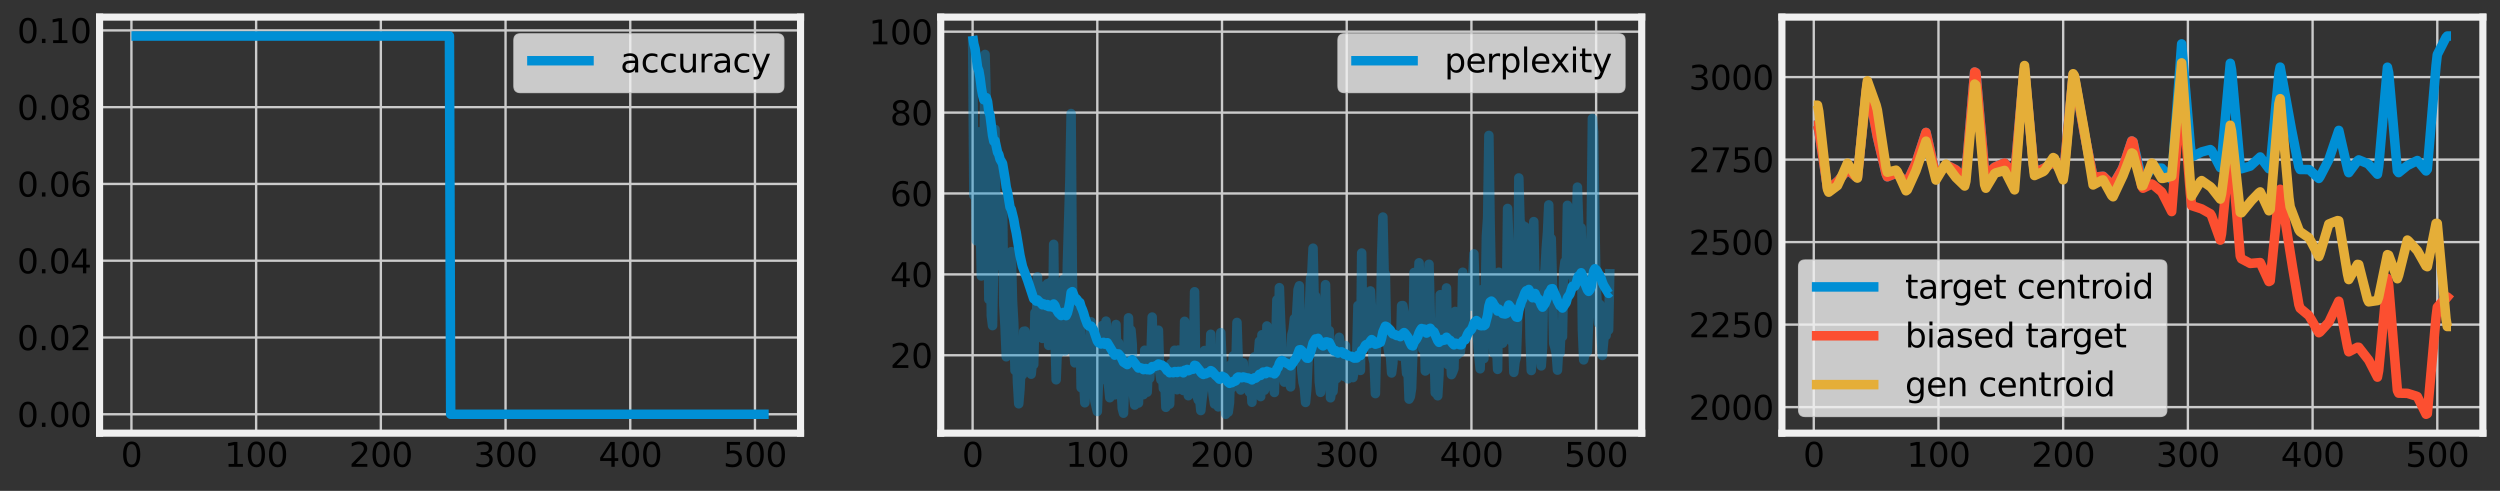<?xml version="1.0" encoding="utf-8" standalone="no"?>
<!DOCTYPE svg PUBLIC "-//W3C//DTD SVG 1.1//EN"
  "http://www.w3.org/Graphics/SVG/1.1/DTD/svg11.dtd">
<svg xmlns:xlink="http://www.w3.org/1999/xlink" width="1051.312pt" height="206.409pt" viewBox="0 0 1051.312 206.409" xmlns="http://www.w3.org/2000/svg" version="1.1">
 <rect x="0" y="0" width="1051.312" height="206.409" fill="#333333" stroke="none"/>
 <defs>
  <style type="text/css">*{stroke-linejoin: round; stroke-linecap: butt}</style>
 </defs>
 <g id="figure_1">
  <g id="patch_1">
   <path d="M 0 206.409 
L 1051.312 206.409 
L 1051.312 0 
L 0 0 
L 0 206.409 
z
" style="fill: none"/>
  </g>
  <g id="axes_1">
   <g id="patch_2">
    <path d="M 41.872 182.16 
L 336.648 182.16 
L 336.648 7.2 
L 41.872 7.2 
L 41.872 182.16 
z
" style="fill: none"/>
   </g>
   <g id="matplotlib.axis_1">
    <g id="xtick_1">
     <g id="line2d_1">
      <path d="M 55.271 182.16 
L 55.271 7.2 
" clip-path="url(#p0f69f36610)" style="fill: none; stroke: #cbcbcb"/>
     </g>
     <g id="line2d_2"/>
     <g id="text_1">
      <!-- 0 -->
      <g transform="translate(50.817 196.298) scale(0.14 -0.14)">
       <defs>
        <path id="DejaVuSans-30" d="M 2034 4250 
Q 1547 4250 1301 3770 
Q 1056 3291 1056 2328 
Q 1056 1369 1301 889 
Q 1547 409 2034 409 
Q 2525 409 2770 889 
Q 3016 1369 3016 2328 
Q 3016 3291 2770 3770 
Q 2525 4250 2034 4250 
z
M 2034 4750 
Q 2819 4750 3233 4129 
Q 3647 3509 3647 2328 
Q 3647 1150 3233 529 
Q 2819 -91 2034 -91 
Q 1250 -91 836 529 
Q 422 1150 422 2328 
Q 422 3509 836 4129 
Q 1250 4750 2034 4750 
z
" transform="scale(0.016)"/>
       </defs>
       <use xlink:href="#DejaVuSans-30"/>
      </g>
     </g>
    </g>
    <g id="xtick_2">
     <g id="line2d_3">
      <path d="M 107.713 182.16 
L 107.713 7.2 
" clip-path="url(#p0f69f36610)" style="fill: none; stroke: #cbcbcb"/>
     </g>
     <g id="line2d_4"/>
     <g id="text_2">
      <!-- 100 -->
      <g transform="translate(94.352 196.298) scale(0.14 -0.14)">
       <defs>
        <path id="DejaVuSans-31" d="M 794 531 
L 1825 531 
L 1825 4091 
L 703 3866 
L 703 4441 
L 1819 4666 
L 2450 4666 
L 2450 531 
L 3481 531 
L 3481 0 
L 794 0 
L 794 531 
z
" transform="scale(0.016)"/>
       </defs>
       <use xlink:href="#DejaVuSans-31"/>
       <use xlink:href="#DejaVuSans-30" x="63.623"/>
       <use xlink:href="#DejaVuSans-30" x="127.246"/>
      </g>
     </g>
    </g>
    <g id="xtick_3">
     <g id="line2d_5">
      <path d="M 160.155 182.16 
L 160.155 7.2 
" clip-path="url(#p0f69f36610)" style="fill: none; stroke: #cbcbcb"/>
     </g>
     <g id="line2d_6"/>
     <g id="text_3">
      <!-- 200 -->
      <g transform="translate(146.794 196.298) scale(0.14 -0.14)">
       <defs>
        <path id="DejaVuSans-32" d="M 1228 531 
L 3431 531 
L 3431 0 
L 469 0 
L 469 531 
Q 828 903 1448 1529 
Q 2069 2156 2228 2338 
Q 2531 2678 2651 2914 
Q 2772 3150 2772 3378 
Q 2772 3750 2511 3984 
Q 2250 4219 1831 4219 
Q 1534 4219 1204 4116 
Q 875 4013 500 3803 
L 500 4441 
Q 881 4594 1212 4672 
Q 1544 4750 1819 4750 
Q 2544 4750 2975 4387 
Q 3406 4025 3406 3419 
Q 3406 3131 3298 2873 
Q 3191 2616 2906 2266 
Q 2828 2175 2409 1742 
Q 1991 1309 1228 531 
z
" transform="scale(0.016)"/>
       </defs>
       <use xlink:href="#DejaVuSans-32"/>
       <use xlink:href="#DejaVuSans-30" x="63.623"/>
       <use xlink:href="#DejaVuSans-30" x="127.246"/>
      </g>
     </g>
    </g>
    <g id="xtick_4">
     <g id="line2d_7">
      <path d="M 212.597 182.16 
L 212.597 7.2 
" clip-path="url(#p0f69f36610)" style="fill: none; stroke: #cbcbcb"/>
     </g>
     <g id="line2d_8"/>
     <g id="text_4">
      <!-- 300 -->
      <g transform="translate(199.236 196.298) scale(0.14 -0.14)">
       <defs>
        <path id="DejaVuSans-33" d="M 2597 2516 
Q 3050 2419 3304 2112 
Q 3559 1806 3559 1356 
Q 3559 666 3084 287 
Q 2609 -91 1734 -91 
Q 1441 -91 1130 -33 
Q 819 25 488 141 
L 488 750 
Q 750 597 1062 519 
Q 1375 441 1716 441 
Q 2309 441 2620 675 
Q 2931 909 2931 1356 
Q 2931 1769 2642 2001 
Q 2353 2234 1838 2234 
L 1294 2234 
L 1294 2753 
L 1863 2753 
Q 2328 2753 2575 2939 
Q 2822 3125 2822 3475 
Q 2822 3834 2567 4026 
Q 2313 4219 1838 4219 
Q 1578 4219 1281 4162 
Q 984 4106 628 3988 
L 628 4550 
Q 988 4650 1302 4700 
Q 1616 4750 1894 4750 
Q 2613 4750 3031 4423 
Q 3450 4097 3450 3541 
Q 3450 3153 3228 2886 
Q 3006 2619 2597 2516 
z
" transform="scale(0.016)"/>
       </defs>
       <use xlink:href="#DejaVuSans-33"/>
       <use xlink:href="#DejaVuSans-30" x="63.623"/>
       <use xlink:href="#DejaVuSans-30" x="127.246"/>
      </g>
     </g>
    </g>
    <g id="xtick_5">
     <g id="line2d_9">
      <path d="M 265.039 182.16 
L 265.039 7.2 
" clip-path="url(#p0f69f36610)" style="fill: none; stroke: #cbcbcb"/>
     </g>
     <g id="line2d_10"/>
     <g id="text_5">
      <!-- 400 -->
      <g transform="translate(251.678 196.298) scale(0.14 -0.14)">
       <defs>
        <path id="DejaVuSans-34" d="M 2419 4116 
L 825 1625 
L 2419 1625 
L 2419 4116 
z
M 2253 4666 
L 3047 4666 
L 3047 1625 
L 3713 1625 
L 3713 1100 
L 3047 1100 
L 3047 0 
L 2419 0 
L 2419 1100 
L 313 1100 
L 313 1709 
L 2253 4666 
z
" transform="scale(0.016)"/>
       </defs>
       <use xlink:href="#DejaVuSans-34"/>
       <use xlink:href="#DejaVuSans-30" x="63.623"/>
       <use xlink:href="#DejaVuSans-30" x="127.246"/>
      </g>
     </g>
    </g>
    <g id="xtick_6">
     <g id="line2d_11">
      <path d="M 317.481 182.16 
L 317.481 7.2 
" clip-path="url(#p0f69f36610)" style="fill: none; stroke: #cbcbcb"/>
     </g>
     <g id="line2d_12"/>
     <g id="text_6">
      <!-- 500 -->
      <g transform="translate(304.12 196.298) scale(0.14 -0.14)">
       <defs>
        <path id="DejaVuSans-35" d="M 691 4666 
L 3169 4666 
L 3169 4134 
L 1269 4134 
L 1269 2991 
Q 1406 3038 1543 3061 
Q 1681 3084 1819 3084 
Q 2600 3084 3056 2656 
Q 3513 2228 3513 1497 
Q 3513 744 3044 326 
Q 2575 -91 1722 -91 
Q 1428 -91 1123 -41 
Q 819 9 494 109 
L 494 744 
Q 775 591 1075 516 
Q 1375 441 1709 441 
Q 2250 441 2565 725 
Q 2881 1009 2881 1497 
Q 2881 1984 2565 2268 
Q 2250 2553 1709 2553 
Q 1456 2553 1204 2497 
Q 953 2441 691 2322 
L 691 4666 
z
" transform="scale(0.016)"/>
       </defs>
       <use xlink:href="#DejaVuSans-35"/>
       <use xlink:href="#DejaVuSans-30" x="63.623"/>
       <use xlink:href="#DejaVuSans-30" x="127.246"/>
      </g>
     </g>
    </g>
   </g>
   <g id="matplotlib.axis_2">
    <g id="ytick_1">
     <g id="line2d_13">
      <path d="M 41.872 174.207 
L 336.648 174.207 
" clip-path="url(#p0f69f36610)" style="fill: none; stroke: #cbcbcb"/>
     </g>
     <g id="line2d_14"/>
     <g id="text_7">
      <!-- 0.00 -->
      <g transform="translate(7.2 179.526) scale(0.14 -0.14)">
       <defs>
        <path id="DejaVuSans-2e" d="M 684 794 
L 1344 794 
L 1344 0 
L 684 0 
L 684 794 
z
" transform="scale(0.016)"/>
       </defs>
       <use xlink:href="#DejaVuSans-30"/>
       <use xlink:href="#DejaVuSans-2e" x="63.623"/>
       <use xlink:href="#DejaVuSans-30" x="95.41"/>
       <use xlink:href="#DejaVuSans-30" x="159.033"/>
      </g>
     </g>
    </g>
    <g id="ytick_2">
     <g id="line2d_15">
      <path d="M 41.872 141.922 
L 336.648 141.922 
" clip-path="url(#p0f69f36610)" style="fill: none; stroke: #cbcbcb"/>
     </g>
     <g id="line2d_16"/>
     <g id="text_8">
      <!-- 0.02 -->
      <g transform="translate(7.2 147.24) scale(0.14 -0.14)">
       <use xlink:href="#DejaVuSans-30"/>
       <use xlink:href="#DejaVuSans-2e" x="63.623"/>
       <use xlink:href="#DejaVuSans-30" x="95.41"/>
       <use xlink:href="#DejaVuSans-32" x="159.033"/>
      </g>
     </g>
    </g>
    <g id="ytick_3">
     <g id="line2d_17">
      <path d="M 41.872 109.636 
L 336.648 109.636 
" clip-path="url(#p0f69f36610)" style="fill: none; stroke: #cbcbcb"/>
     </g>
     <g id="line2d_18"/>
     <g id="text_9">
      <!-- 0.04 -->
      <g transform="translate(7.2 114.955) scale(0.14 -0.14)">
       <use xlink:href="#DejaVuSans-30"/>
       <use xlink:href="#DejaVuSans-2e" x="63.623"/>
       <use xlink:href="#DejaVuSans-30" x="95.41"/>
       <use xlink:href="#DejaVuSans-34" x="159.033"/>
      </g>
     </g>
    </g>
    <g id="ytick_4">
     <g id="line2d_19">
      <path d="M 41.872 77.35 
L 336.648 77.35 
" clip-path="url(#p0f69f36610)" style="fill: none; stroke: #cbcbcb"/>
     </g>
     <g id="line2d_20"/>
     <g id="text_10">
      <!-- 0.06 -->
      <g transform="translate(7.2 82.669) scale(0.14 -0.14)">
       <defs>
        <path id="DejaVuSans-36" d="M 2113 2584 
Q 1688 2584 1439 2293 
Q 1191 2003 1191 1497 
Q 1191 994 1439 701 
Q 1688 409 2113 409 
Q 2538 409 2786 701 
Q 3034 994 3034 1497 
Q 3034 2003 2786 2293 
Q 2538 2584 2113 2584 
z
M 3366 4563 
L 3366 3988 
Q 3128 4100 2886 4159 
Q 2644 4219 2406 4219 
Q 1781 4219 1451 3797 
Q 1122 3375 1075 2522 
Q 1259 2794 1537 2939 
Q 1816 3084 2150 3084 
Q 2853 3084 3261 2657 
Q 3669 2231 3669 1497 
Q 3669 778 3244 343 
Q 2819 -91 2113 -91 
Q 1303 -91 875 529 
Q 447 1150 447 2328 
Q 447 3434 972 4092 
Q 1497 4750 2381 4750 
Q 2619 4750 2861 4703 
Q 3103 4656 3366 4563 
z
" transform="scale(0.016)"/>
       </defs>
       <use xlink:href="#DejaVuSans-30"/>
       <use xlink:href="#DejaVuSans-2e" x="63.623"/>
       <use xlink:href="#DejaVuSans-30" x="95.41"/>
       <use xlink:href="#DejaVuSans-36" x="159.033"/>
      </g>
     </g>
    </g>
    <g id="ytick_5">
     <g id="line2d_21">
      <path d="M 41.872 45.064 
L 336.648 45.064 
" clip-path="url(#p0f69f36610)" style="fill: none; stroke: #cbcbcb"/>
     </g>
     <g id="line2d_22"/>
     <g id="text_11">
      <!-- 0.08 -->
      <g transform="translate(7.2 50.383) scale(0.14 -0.14)">
       <defs>
        <path id="DejaVuSans-38" d="M 2034 2216 
Q 1584 2216 1326 1975 
Q 1069 1734 1069 1313 
Q 1069 891 1326 650 
Q 1584 409 2034 409 
Q 2484 409 2743 651 
Q 3003 894 3003 1313 
Q 3003 1734 2745 1975 
Q 2488 2216 2034 2216 
z
M 1403 2484 
Q 997 2584 770 2862 
Q 544 3141 544 3541 
Q 544 4100 942 4425 
Q 1341 4750 2034 4750 
Q 2731 4750 3128 4425 
Q 3525 4100 3525 3541 
Q 3525 3141 3298 2862 
Q 3072 2584 2669 2484 
Q 3125 2378 3379 2068 
Q 3634 1759 3634 1313 
Q 3634 634 3220 271 
Q 2806 -91 2034 -91 
Q 1263 -91 848 271 
Q 434 634 434 1313 
Q 434 1759 690 2068 
Q 947 2378 1403 2484 
z
M 1172 3481 
Q 1172 3119 1398 2916 
Q 1625 2713 2034 2713 
Q 2441 2713 2670 2916 
Q 2900 3119 2900 3481 
Q 2900 3844 2670 4047 
Q 2441 4250 2034 4250 
Q 1625 4250 1398 4047 
Q 1172 3844 1172 3481 
z
" transform="scale(0.016)"/>
       </defs>
       <use xlink:href="#DejaVuSans-30"/>
       <use xlink:href="#DejaVuSans-2e" x="63.623"/>
       <use xlink:href="#DejaVuSans-30" x="95.41"/>
       <use xlink:href="#DejaVuSans-38" x="159.033"/>
      </g>
     </g>
    </g>
    <g id="ytick_6">
     <g id="line2d_23">
      <path d="M 41.872 12.779 
L 336.648 12.779 
" clip-path="url(#p0f69f36610)" style="fill: none; stroke: #cbcbcb"/>
     </g>
     <g id="line2d_24"/>
     <g id="text_12">
      <!-- 0.10 -->
      <g transform="translate(7.2 18.098) scale(0.14 -0.14)">
       <use xlink:href="#DejaVuSans-30"/>
       <use xlink:href="#DejaVuSans-2e" x="63.623"/>
       <use xlink:href="#DejaVuSans-31" x="95.41"/>
       <use xlink:href="#DejaVuSans-30" x="159.033"/>
      </g>
     </g>
    </g>
   </g>
   <g id="line2d_25">
    <path d="M 55.271 15.153 
L 188.998 15.153 
L 189.522 174.207 
L 323.249 174.207 
L 323.249 174.207 
" clip-path="url(#p0f69f36610)" style="fill: none; stroke: #008fd5; stroke-width: 4"/>
   </g>
   <g id="patch_3">
    <path d="M 41.872 182.16 
L 41.872 7.2 
" style="fill: none; stroke: #f0f0f0; stroke-width: 3; stroke-linejoin: miter; stroke-linecap: square"/>
   </g>
   <g id="patch_4">
    <path d="M 336.648 182.16 
L 336.648 7.2 
" style="fill: none; stroke: #f0f0f0; stroke-width: 3; stroke-linejoin: miter; stroke-linecap: square"/>
   </g>
   <g id="patch_5">
    <path d="M 41.872 182.16 
L 336.648 182.16 
" style="fill: none; stroke: #f0f0f0; stroke-width: 3; stroke-linejoin: miter; stroke-linecap: square"/>
   </g>
   <g id="patch_6">
    <path d="M 41.872 7.2 
L 336.648 7.2 
" style="fill: none; stroke: #f0f0f0; stroke-width: 3; stroke-linejoin: miter; stroke-linecap: square"/>
   </g>
   <g id="legend_1">
    <g id="patch_7">
     <path d="M 218.882 38.949 
L 326.848 38.949 
Q 329.648 38.949 329.648 36.149 
L 329.648 17 
Q 329.648 14.2 326.848 14.2 
L 218.882 14.2 
Q 216.082 14.2 216.082 17 
L 216.082 36.149 
Q 216.082 38.949 218.882 38.949 
z
" style="fill: #f0f0f0; opacity: 0.8; stroke: #cccccc; stroke-width: 0.5; stroke-linejoin: miter"/>
    </g>
    <g id="line2d_26">
     <path d="M 221.682 25.538 
L 235.682 25.538 
L 249.682 25.538 
" style="fill: none; stroke: #008fd5; stroke-width: 4"/>
    </g>
    <g id="text_13">
     <!-- accuracy -->
     <g transform="translate(260.882 30.438) scale(0.14 -0.14)">
      <defs>
       <path id="DejaVuSans-61" d="M 2194 1759 
Q 1497 1759 1228 1600 
Q 959 1441 959 1056 
Q 959 750 1161 570 
Q 1363 391 1709 391 
Q 2188 391 2477 730 
Q 2766 1069 2766 1631 
L 2766 1759 
L 2194 1759 
z
M 3341 1997 
L 3341 0 
L 2766 0 
L 2766 531 
Q 2569 213 2275 61 
Q 1981 -91 1556 -91 
Q 1019 -91 701 211 
Q 384 513 384 1019 
Q 384 1609 779 1909 
Q 1175 2209 1959 2209 
L 2766 2209 
L 2766 2266 
Q 2766 2663 2505 2880 
Q 2244 3097 1772 3097 
Q 1472 3097 1187 3025 
Q 903 2953 641 2809 
L 641 3341 
Q 956 3463 1253 3523 
Q 1550 3584 1831 3584 
Q 2591 3584 2966 3190 
Q 3341 2797 3341 1997 
z
" transform="scale(0.016)"/>
       <path id="DejaVuSans-63" d="M 3122 3366 
L 3122 2828 
Q 2878 2963 2633 3030 
Q 2388 3097 2138 3097 
Q 1578 3097 1268 2742 
Q 959 2388 959 1747 
Q 959 1106 1268 751 
Q 1578 397 2138 397 
Q 2388 397 2633 464 
Q 2878 531 3122 666 
L 3122 134 
Q 2881 22 2623 -34 
Q 2366 -91 2075 -91 
Q 1284 -91 818 406 
Q 353 903 353 1747 
Q 353 2603 823 3093 
Q 1294 3584 2113 3584 
Q 2378 3584 2631 3529 
Q 2884 3475 3122 3366 
z
" transform="scale(0.016)"/>
       <path id="DejaVuSans-75" d="M 544 1381 
L 544 3500 
L 1119 3500 
L 1119 1403 
Q 1119 906 1312 657 
Q 1506 409 1894 409 
Q 2359 409 2629 706 
Q 2900 1003 2900 1516 
L 2900 3500 
L 3475 3500 
L 3475 0 
L 2900 0 
L 2900 538 
Q 2691 219 2414 64 
Q 2138 -91 1772 -91 
Q 1169 -91 856 284 
Q 544 659 544 1381 
z
M 1991 3584 
L 1991 3584 
z
" transform="scale(0.016)"/>
       <path id="DejaVuSans-72" d="M 2631 2963 
Q 2534 3019 2420 3045 
Q 2306 3072 2169 3072 
Q 1681 3072 1420 2755 
Q 1159 2438 1159 1844 
L 1159 0 
L 581 0 
L 581 3500 
L 1159 3500 
L 1159 2956 
Q 1341 3275 1631 3429 
Q 1922 3584 2338 3584 
Q 2397 3584 2469 3576 
Q 2541 3569 2628 3553 
L 2631 2963 
z
" transform="scale(0.016)"/>
       <path id="DejaVuSans-79" d="M 2059 -325 
Q 1816 -950 1584 -1140 
Q 1353 -1331 966 -1331 
L 506 -1331 
L 506 -850 
L 844 -850 
Q 1081 -850 1212 -737 
Q 1344 -625 1503 -206 
L 1606 56 
L 191 3500 
L 800 3500 
L 1894 763 
L 2988 3500 
L 3597 3500 
L 2059 -325 
z
" transform="scale(0.016)"/>
      </defs>
      <use xlink:href="#DejaVuSans-61"/>
      <use xlink:href="#DejaVuSans-63" x="61.279"/>
      <use xlink:href="#DejaVuSans-63" x="116.26"/>
      <use xlink:href="#DejaVuSans-75" x="171.24"/>
      <use xlink:href="#DejaVuSans-72" x="234.619"/>
      <use xlink:href="#DejaVuSans-61" x="275.732"/>
      <use xlink:href="#DejaVuSans-63" x="337.012"/>
      <use xlink:href="#DejaVuSans-79" x="391.992"/>
     </g>
    </g>
   </g>
  </g>
  <g id="axes_2">
   <g id="patch_8">
    <path d="M 395.604 182.16 
L 690.38 182.16 
L 690.38 7.2 
L 395.604 7.2 
L 395.604 182.16 
z
" style="fill: none"/>
   </g>
   <g id="matplotlib.axis_3">
    <g id="xtick_7">
     <g id="line2d_27">
      <path d="M 409.003 182.16 
L 409.003 7.2 
" clip-path="url(#pa443ff6aa8)" style="fill: none; stroke: #cbcbcb"/>
     </g>
     <g id="line2d_28"/>
     <g id="text_14">
      <!-- 0 -->
      <g transform="translate(404.549 196.298) scale(0.14 -0.14)">
       <use xlink:href="#DejaVuSans-30"/>
      </g>
     </g>
    </g>
    <g id="xtick_8">
     <g id="line2d_29">
      <path d="M 461.445 182.16 
L 461.445 7.2 
" clip-path="url(#pa443ff6aa8)" style="fill: none; stroke: #cbcbcb"/>
     </g>
     <g id="line2d_30"/>
     <g id="text_15">
      <!-- 100 -->
      <g transform="translate(448.083 196.298) scale(0.14 -0.14)">
       <use xlink:href="#DejaVuSans-31"/>
       <use xlink:href="#DejaVuSans-30" x="63.623"/>
       <use xlink:href="#DejaVuSans-30" x="127.246"/>
      </g>
     </g>
    </g>
    <g id="xtick_9">
     <g id="line2d_31">
      <path d="M 513.887 182.16 
L 513.887 7.2 
" clip-path="url(#pa443ff6aa8)" style="fill: none; stroke: #cbcbcb"/>
     </g>
     <g id="line2d_32"/>
     <g id="text_16">
      <!-- 200 -->
      <g transform="translate(500.525 196.298) scale(0.14 -0.14)">
       <use xlink:href="#DejaVuSans-32"/>
       <use xlink:href="#DejaVuSans-30" x="63.623"/>
       <use xlink:href="#DejaVuSans-30" x="127.246"/>
      </g>
     </g>
    </g>
    <g id="xtick_10">
     <g id="line2d_33">
      <path d="M 566.329 182.16 
L 566.329 7.2 
" clip-path="url(#pa443ff6aa8)" style="fill: none; stroke: #cbcbcb"/>
     </g>
     <g id="line2d_34"/>
     <g id="text_17">
      <!-- 300 -->
      <g transform="translate(552.967 196.298) scale(0.14 -0.14)">
       <use xlink:href="#DejaVuSans-33"/>
       <use xlink:href="#DejaVuSans-30" x="63.623"/>
       <use xlink:href="#DejaVuSans-30" x="127.246"/>
      </g>
     </g>
    </g>
    <g id="xtick_11">
     <g id="line2d_35">
      <path d="M 618.771 182.16 
L 618.771 7.2 
" clip-path="url(#pa443ff6aa8)" style="fill: none; stroke: #cbcbcb"/>
     </g>
     <g id="line2d_36"/>
     <g id="text_18">
      <!-- 400 -->
      <g transform="translate(605.409 196.298) scale(0.14 -0.14)">
       <use xlink:href="#DejaVuSans-34"/>
       <use xlink:href="#DejaVuSans-30" x="63.623"/>
       <use xlink:href="#DejaVuSans-30" x="127.246"/>
      </g>
     </g>
    </g>
    <g id="xtick_12">
     <g id="line2d_37">
      <path d="M 671.213 182.16 
L 671.213 7.2 
" clip-path="url(#pa443ff6aa8)" style="fill: none; stroke: #cbcbcb"/>
     </g>
     <g id="line2d_38"/>
     <g id="text_19">
      <!-- 500 -->
      <g transform="translate(657.851 196.298) scale(0.14 -0.14)">
       <use xlink:href="#DejaVuSans-35"/>
       <use xlink:href="#DejaVuSans-30" x="63.623"/>
       <use xlink:href="#DejaVuSans-30" x="127.246"/>
      </g>
     </g>
    </g>
   </g>
   <g id="matplotlib.axis_4">
    <g id="ytick_7">
     <g id="line2d_39">
      <path d="M 395.604 149.405 
L 690.38 149.405 
" clip-path="url(#pa443ff6aa8)" style="fill: none; stroke: #cbcbcb"/>
     </g>
     <g id="line2d_40"/>
     <g id="text_20">
      <!-- 20 -->
      <g transform="translate(374.289 154.724) scale(0.14 -0.14)">
       <use xlink:href="#DejaVuSans-32"/>
       <use xlink:href="#DejaVuSans-30" x="63.623"/>
      </g>
     </g>
    </g>
    <g id="ytick_8">
     <g id="line2d_41">
      <path d="M 395.604 115.385 
L 690.38 115.385 
" clip-path="url(#pa443ff6aa8)" style="fill: none; stroke: #cbcbcb"/>
     </g>
     <g id="line2d_42"/>
     <g id="text_21">
      <!-- 40 -->
      <g transform="translate(374.289 120.704) scale(0.14 -0.14)">
       <use xlink:href="#DejaVuSans-34"/>
       <use xlink:href="#DejaVuSans-30" x="63.623"/>
      </g>
     </g>
    </g>
    <g id="ytick_9">
     <g id="line2d_43">
      <path d="M 395.604 81.365 
L 690.38 81.365 
" clip-path="url(#pa443ff6aa8)" style="fill: none; stroke: #cbcbcb"/>
     </g>
     <g id="line2d_44"/>
     <g id="text_22">
      <!-- 60 -->
      <g transform="translate(374.289 86.683) scale(0.14 -0.14)">
       <use xlink:href="#DejaVuSans-36"/>
       <use xlink:href="#DejaVuSans-30" x="63.623"/>
      </g>
     </g>
    </g>
    <g id="ytick_10">
     <g id="line2d_45">
      <path d="M 395.604 47.344 
L 690.38 47.344 
" clip-path="url(#pa443ff6aa8)" style="fill: none; stroke: #cbcbcb"/>
     </g>
     <g id="line2d_46"/>
     <g id="text_23">
      <!-- 80 -->
      <g transform="translate(374.289 52.663) scale(0.14 -0.14)">
       <use xlink:href="#DejaVuSans-38"/>
       <use xlink:href="#DejaVuSans-30" x="63.623"/>
      </g>
     </g>
    </g>
    <g id="ytick_11">
     <g id="line2d_47">
      <path d="M 395.604 13.324 
L 690.38 13.324 
" clip-path="url(#pa443ff6aa8)" style="fill: none; stroke: #cbcbcb"/>
     </g>
     <g id="line2d_48"/>
     <g id="text_24">
      <!-- 100 -->
      <g transform="translate(365.381 18.643) scale(0.14 -0.14)">
       <use xlink:href="#DejaVuSans-31"/>
       <use xlink:href="#DejaVuSans-30" x="63.623"/>
       <use xlink:href="#DejaVuSans-30" x="127.246"/>
      </g>
     </g>
    </g>
   </g>
   <g id="line2d_49">
    <path d="M 409.003 15.153 
L 409.527 82.207 
L 410.051 58.802 
L 410.576 101.238 
L 411.1 101.12 
L 411.625 55.437 
L 412.149 90.221 
L 412.674 116.07 
L 413.722 79.226 
L 414.247 22.89 
L 414.771 42.354 
L 415.296 73.468 
L 415.82 125.902 
L 416.344 79.856 
L 416.869 132.742 
L 417.393 136.937 
L 417.918 106.826 
L 418.442 54.415 
L 418.967 111.889 
L 419.491 105.81 
L 420.015 83.035 
L 420.54 104.587 
L 421.064 86.77 
L 421.589 83.835 
L 422.113 128.224 
L 422.637 137.436 
L 423.162 150.045 
L 423.686 118.961 
L 424.211 148.613 
L 424.735 143.831 
L 425.26 105.822 
L 425.784 126.527 
L 426.308 135.909 
L 426.833 155.776 
L 427.357 143.37 
L 427.882 160.904 
L 428.406 169.802 
L 428.931 163.695 
L 429.455 152.967 
L 429.979 157.663 
L 430.504 139.322 
L 431.028 139.234 
L 431.553 146.516 
L 432.077 143.427 
L 432.601 149.919 
L 433.126 151.466 
L 433.65 157.362 
L 434.175 151.863 
L 434.699 153.319 
L 435.224 131.494 
L 435.748 139.542 
L 436.272 116.392 
L 436.797 137.473 
L 437.321 136.536 
L 437.846 132.562 
L 438.37 142.311 
L 438.895 120.391 
L 439.419 136.137 
L 439.943 134.765 
L 440.468 119.298 
L 440.992 145.239 
L 441.517 129.161 
L 442.041 118.389 
L 442.565 143.287 
L 443.09 102.738 
L 443.614 140.412 
L 444.139 159.713 
L 444.663 146.518 
L 445.188 148.723 
L 445.712 139.194 
L 446.236 143.985 
L 446.761 120.746 
L 447.285 117.48 
L 447.81 147.62 
L 448.334 143.293 
L 448.858 110.838 
L 449.907 75.788 
L 450.432 47.741 
L 450.956 116.127 
L 451.481 147.23 
L 452.005 152.602 
L 452.529 129.663 
L 453.054 137.237 
L 453.578 147.12 
L 454.103 128.102 
L 454.627 163.041 
L 455.152 152.469 
L 455.676 159.309 
L 456.2 169.381 
L 456.725 162.856 
L 457.249 162.042 
L 457.774 149.847 
L 458.298 141.043 
L 458.822 135.333 
L 459.347 155.602 
L 459.871 153.601 
L 460.396 168.57 
L 461.445 173.046 
L 462.493 146.79 
L 463.018 152.012 
L 463.542 136.91 
L 464.067 137.98 
L 464.591 159.673 
L 465.116 135.034 
L 465.64 141.425 
L 466.164 162.049 
L 466.689 167.254 
L 467.213 160.272 
L 468.786 166.063 
L 469.311 136.457 
L 469.835 156.238 
L 470.36 144.11 
L 470.884 161.379 
L 471.409 162.016 
L 471.933 171.699 
L 472.457 173.765 
L 472.982 158.362 
L 473.506 156.574 
L 474.031 163.197 
L 474.555 133.651 
L 475.079 152.001 
L 475.604 138.801 
L 476.128 144.627 
L 476.653 166.024 
L 477.177 170.344 
L 477.702 161.372 
L 478.75 169.488 
L 479.275 151.542 
L 479.799 158.524 
L 480.324 156.501 
L 480.848 165.968 
L 481.373 147.277 
L 481.897 154.05 
L 482.421 164.93 
L 482.946 153.19 
L 483.47 159.157 
L 483.995 149.439 
L 484.519 133.328 
L 485.043 155.074 
L 485.568 152.749 
L 486.092 146.63 
L 486.617 154.979 
L 487.141 138.849 
L 487.666 156.1 
L 488.19 159.703 
L 488.714 154.119 
L 489.239 163.353 
L 489.763 158.586 
L 490.288 171.293 
L 490.812 169.36 
L 491.337 160.081 
L 491.861 169.96 
L 492.385 152.846 
L 492.91 158.703 
L 493.434 157.971 
L 493.959 147.289 
L 494.483 156.665 
L 495.007 163.896 
L 495.532 147.202 
L 496.056 160.054 
L 496.581 152.126 
L 497.105 160.676 
L 497.63 164.229 
L 498.154 135.13 
L 498.678 155.387 
L 499.203 148.967 
L 499.727 166.405 
L 500.252 151.03 
L 500.776 150.486 
L 501.3 154.313 
L 501.825 153.331 
L 502.349 122.693 
L 502.874 156.928 
L 503.398 166.685 
L 503.923 168.27 
L 504.447 167.196 
L 504.971 172.647 
L 505.496 167.662 
L 506.02 163.955 
L 506.545 147.401 
L 507.069 161.518 
L 507.594 148.752 
L 508.118 155.968 
L 508.642 155.519 
L 509.167 140.564 
L 509.691 161.637 
L 510.216 166.552 
L 510.74 169.894 
L 511.264 169.697 
L 511.789 165.889 
L 512.313 171.104 
L 512.838 168.44 
L 513.362 139.881 
L 514.411 164.283 
L 514.935 162.453 
L 515.46 174.207 
L 515.984 171.775 
L 516.509 173.299 
L 517.033 169.341 
L 517.558 153.361 
L 518.082 163.12 
L 518.606 149.634 
L 519.131 160.955 
L 519.655 155.417 
L 520.18 135.589 
L 520.704 151.344 
L 521.228 159.146 
L 521.753 164.017 
L 522.802 152.565 
L 523.326 160.667 
L 523.851 162.113 
L 524.375 162.174 
L 524.899 159.01 
L 525.424 164.921 
L 525.948 159.001 
L 526.473 169.163 
L 526.997 151.501 
L 527.521 150.06 
L 528.046 161.828 
L 528.57 149.891 
L 529.095 149.88 
L 529.619 143.486 
L 530.144 166.773 
L 530.668 140.784 
L 531.192 146.093 
L 531.717 164.097 
L 532.241 162.824 
L 532.766 137.077 
L 533.29 161.339 
L 533.815 157.986 
L 534.339 161.664 
L 534.863 156.067 
L 535.388 158.826 
L 535.912 165.043 
L 536.961 126.09 
L 537.485 143.893 
L 538.01 120.97 
L 538.534 135.228 
L 539.059 144.577 
L 539.583 157.706 
L 540.108 160.703 
L 540.632 155.828 
L 541.156 158.106 
L 541.681 157.714 
L 542.205 159.866 
L 542.73 162.697 
L 543.254 140.73 
L 543.779 138.801 
L 544.303 134 
L 544.827 139.506 
L 545.876 121.728 
L 546.401 120.176 
L 546.925 145.714 
L 547.449 156.099 
L 547.974 160.823 
L 548.498 163.018 
L 549.023 169.235 
L 549.547 163.342 
L 550.072 151.725 
L 550.596 130.519 
L 551.12 117.148 
L 551.645 115.14 
L 552.169 104.373 
L 552.694 128.137 
L 553.218 124.434 
L 553.742 143.208 
L 554.267 137.257 
L 554.791 160.506 
L 555.316 165.003 
L 555.84 160.704 
L 556.365 152.076 
L 556.889 138.055 
L 557.413 119.706 
L 557.938 142.481 
L 558.462 154.476 
L 558.987 139.018 
L 559.511 167.287 
L 560.036 163.976 
L 560.56 164.61 
L 561.084 157.818 
L 561.609 144.796 
L 562.133 159.189 
L 562.658 156.603 
L 563.182 141.849 
L 563.706 145.15 
L 564.231 147.713 
L 564.755 157.934 
L 565.28 158.315 
L 565.804 145.334 
L 566.329 156.019 
L 566.853 159.33 
L 567.377 151.416 
L 567.902 151.279 
L 568.426 150.78 
L 568.951 158.795 
L 569.475 155.934 
L 570 150.58 
L 570.524 149.593 
L 571.048 128.513 
L 571.573 144.294 
L 572.097 155.772 
L 572.622 106.405 
L 573.146 143.651 
L 573.67 126.861 
L 574.195 126.486 
L 574.719 137.589 
L 575.244 142.809 
L 575.768 141.561 
L 576.293 122.34 
L 576.817 131.019 
L 577.341 150.419 
L 577.866 152.647 
L 578.39 165.521 
L 578.915 142.109 
L 579.439 140.227 
L 579.963 140.66 
L 580.488 138.804 
L 581.012 107.756 
L 581.537 91.277 
L 582.061 114.164 
L 582.586 115.413 
L 583.11 141.194 
L 583.634 145.659 
L 584.159 148.837 
L 584.683 149.144 
L 585.208 156.845 
L 585.732 152.785 
L 586.257 142.525 
L 586.781 145.643 
L 587.305 146.99 
L 587.83 142.067 
L 588.354 141.084 
L 588.879 149.758 
L 589.403 128.54 
L 589.927 128.493 
L 590.452 131.488 
L 590.976 149.969 
L 591.501 157.019 
L 592.025 153.98 
L 592.55 167.843 
L 593.074 166.803 
L 593.598 163.39 
L 594.123 148.761 
L 594.647 114.594 
L 595.172 130.405 
L 595.696 128.836 
L 596.221 122.467 
L 596.745 110.514 
L 597.269 119.367 
L 597.794 123.315 
L 598.318 146.869 
L 598.843 134.309 
L 599.367 156.011 
L 599.891 155.551 
L 600.94 111.131 
L 601.989 153.718 
L 602.514 147.218 
L 603.038 146.066 
L 603.562 165.175 
L 604.087 164.137 
L 604.611 166.435 
L 605.136 157.321 
L 605.66 123.928 
L 606.184 150.322 
L 606.709 131.4 
L 607.233 149.513 
L 607.758 139.731 
L 608.282 121.086 
L 608.807 153.292 
L 609.331 152.853 
L 609.855 147.3 
L 610.38 157.542 
L 610.904 156.41 
L 611.429 155.008 
L 611.953 130.975 
L 612.478 146.695 
L 613.002 149.094 
L 613.526 148.207 
L 614.051 148.161 
L 614.575 144.467 
L 615.1 114.484 
L 615.624 136.449 
L 616.148 139.207 
L 616.673 119.06 
L 617.197 116.801 
L 617.722 123.518 
L 618.246 128.797 
L 618.771 128.054 
L 619.819 106.758 
L 620.344 124.913 
L 620.868 124.224 
L 621.393 142.762 
L 621.917 149.85 
L 622.442 155.087 
L 623.49 121.634 
L 624.015 150.8 
L 624.539 128.753 
L 625.064 99.277 
L 625.588 91.619 
L 626.112 56.951 
L 626.637 93.56 
L 627.161 119.69 
L 627.686 136.178 
L 628.21 148.495 
L 628.735 140.568 
L 629.259 143.499 
L 629.783 155.334 
L 630.308 114.478 
L 630.832 141.692 
L 631.881 144.335 
L 632.405 132.708 
L 632.93 134.867 
L 633.454 128.134 
L 633.979 87.658 
L 634.503 101.807 
L 635.028 142.068 
L 635.552 143.441 
L 636.076 137.374 
L 636.601 156.595 
L 637.125 152.114 
L 637.65 150.244 
L 638.174 135.977 
L 638.699 74.828 
L 639.223 93.299 
L 639.747 94.07 
L 640.272 105.554 
L 640.796 98.273 
L 641.321 95.33 
L 641.845 107.762 
L 642.369 127.709 
L 642.894 106.373 
L 643.418 141.524 
L 643.943 155.811 
L 644.467 141.256 
L 644.992 93.186 
L 646.04 147.654 
L 646.565 146.99 
L 647.089 127.372 
L 647.614 147.59 
L 648.138 153.866 
L 648.663 146.196 
L 649.187 115.061 
L 649.711 113.834 
L 650.236 104.288 
L 650.76 97.718 
L 651.285 86.157 
L 651.809 111.746 
L 652.333 100.315 
L 652.858 119.753 
L 653.382 144.48 
L 653.907 146.225 
L 654.431 148.729 
L 654.956 155.648 
L 655.48 145.802 
L 656.004 148.518 
L 656.529 135.941 
L 657.053 141.587 
L 657.578 114.03 
L 658.102 109.984 
L 658.626 115.774 
L 659.151 86.335 
L 659.675 109.937 
L 660.2 109.98 
L 660.724 91.457 
L 661.249 88.088 
L 661.773 118.176 
L 662.297 120.425 
L 662.822 96.67 
L 663.346 78.693 
L 664.395 109.596 
L 664.92 95.769 
L 665.444 138.699 
L 665.968 151.341 
L 666.493 149.11 
L 667.017 144.374 
L 667.542 147.823 
L 668.066 135.088 
L 668.59 109.003 
L 669.115 97.566 
L 669.639 49.809 
L 670.164 55.517 
L 670.688 94.187 
L 671.213 120.732 
L 672.261 135.949 
L 672.786 128.013 
L 673.31 141.103 
L 673.835 149.487 
L 674.884 138.05 
L 675.408 141.083 
L 675.932 135.611 
L 676.457 138.78 
L 676.981 113.13 
L 676.981 113.13 
" clip-path="url(#pa443ff6aa8)" style="fill: none; stroke: #008fd5; stroke-opacity: 0.4; stroke-width: 4"/>
   </g>
   <g id="line2d_50">
    <path d="M 409.003 15.153 
L 409.527 18.505 
L 410.051 20.52 
L 411.1 28.384 
L 411.625 29.737 
L 412.149 32.761 
L 412.674 36.927 
L 413.198 40.003 
L 413.722 41.964 
L 414.247 41.01 
L 414.771 41.077 
L 415.296 42.697 
L 415.82 46.857 
L 416.344 48.507 
L 417.393 56.93 
L 417.918 59.425 
L 418.442 59.174 
L 419.491 64.01 
L 420.015 64.961 
L 420.54 66.942 
L 421.589 68.729 
L 422.637 74.99 
L 423.162 78.743 
L 423.686 80.754 
L 424.735 87.131 
L 425.26 88.066 
L 426.308 92.285 
L 426.833 95.459 
L 427.357 97.855 
L 428.931 107.409 
L 429.979 112.086 
L 432.077 117.681 
L 434.699 125.638 
L 435.224 125.931 
L 435.748 126.612 
L 436.272 126.101 
L 437.321 127.163 
L 437.846 127.433 
L 438.37 128.177 
L 438.895 127.787 
L 439.943 128.533 
L 440.468 128.071 
L 440.992 128.929 
L 441.517 128.941 
L 442.041 128.413 
L 442.565 129.157 
L 443.09 127.836 
L 443.614 128.465 
L 444.139 130.027 
L 445.188 131.745 
L 445.712 132.118 
L 446.236 132.711 
L 447.285 131.381 
L 447.81 132.193 
L 448.334 132.748 
L 448.858 131.653 
L 449.383 129.645 
L 449.907 126.952 
L 450.432 122.991 
L 450.956 122.648 
L 452.005 125.314 
L 452.529 125.531 
L 453.054 126.116 
L 453.578 127.166 
L 454.103 127.213 
L 454.627 129.005 
L 455.152 130.178 
L 455.676 131.634 
L 456.2 133.522 
L 457.249 136.341 
L 457.774 137.016 
L 458.298 137.218 
L 458.822 137.123 
L 459.871 138.825 
L 461.445 143.395 
L 461.969 144.152 
L 462.493 144.284 
L 463.018 144.671 
L 464.067 143.968 
L 464.591 144.753 
L 465.116 144.267 
L 465.64 144.125 
L 468.786 149.351 
L 469.311 148.706 
L 469.835 149.083 
L 470.36 148.834 
L 471.409 150.089 
L 472.457 152.3 
L 474.031 153.321 
L 474.555 152.338 
L 475.079 152.321 
L 475.604 151.645 
L 476.128 151.294 
L 477.702 153.367 
L 478.75 154.763 
L 479.275 154.602 
L 480.324 154.884 
L 480.848 155.438 
L 481.373 155.03 
L 481.897 154.981 
L 482.421 155.478 
L 482.946 155.364 
L 483.47 155.553 
L 483.995 155.248 
L 484.519 154.152 
L 485.043 154.198 
L 485.568 154.125 
L 486.092 153.751 
L 486.617 153.812 
L 487.141 153.064 
L 487.666 153.216 
L 488.19 153.54 
L 488.714 153.569 
L 489.239 154.058 
L 489.763 154.285 
L 490.812 155.846 
L 491.337 156.058 
L 491.861 156.753 
L 492.385 156.558 
L 493.434 156.73 
L 493.959 156.258 
L 494.483 156.279 
L 495.007 156.659 
L 495.532 156.187 
L 496.056 156.38 
L 496.581 156.167 
L 497.105 156.393 
L 497.63 156.785 
L 498.154 155.702 
L 498.678 155.686 
L 499.203 155.35 
L 499.727 155.903 
L 500.776 155.401 
L 501.825 155.245 
L 502.349 153.618 
L 502.874 153.783 
L 504.447 155.724 
L 504.971 156.57 
L 505.496 157.125 
L 506.02 157.467 
L 506.545 156.963 
L 507.069 157.191 
L 507.594 156.769 
L 508.642 156.668 
L 509.167 155.863 
L 509.691 156.152 
L 510.74 157.333 
L 511.264 157.951 
L 511.789 158.348 
L 512.838 159.459 
L 513.362 158.48 
L 513.887 158.217 
L 514.935 158.717 
L 515.984 160.106 
L 516.509 160.765 
L 517.033 161.194 
L 517.558 160.802 
L 518.082 160.918 
L 518.606 160.354 
L 519.131 160.384 
L 519.655 160.136 
L 520.18 158.908 
L 520.704 158.53 
L 521.228 158.561 
L 521.753 158.834 
L 522.277 158.832 
L 522.802 158.519 
L 523.851 158.801 
L 524.375 158.969 
L 524.899 158.971 
L 525.424 159.269 
L 525.948 159.255 
L 526.473 159.751 
L 527.521 158.874 
L 528.046 159.022 
L 529.095 158.131 
L 529.619 157.399 
L 530.144 157.868 
L 530.668 157.014 
L 531.192 156.467 
L 532.241 157.148 
L 532.766 156.144 
L 533.29 156.404 
L 533.815 156.483 
L 534.339 156.742 
L 534.863 156.708 
L 535.388 156.814 
L 535.912 157.226 
L 536.437 156.607 
L 536.961 155.081 
L 537.485 154.522 
L 538.01 152.844 
L 538.534 151.963 
L 539.059 151.594 
L 539.583 151.9 
L 540.108 152.34 
L 541.156 152.794 
L 542.205 153.381 
L 542.73 153.847 
L 543.779 152.472 
L 544.303 151.548 
L 544.827 150.946 
L 545.352 149.951 
L 546.401 147.122 
L 546.925 147.051 
L 547.449 147.504 
L 548.498 148.912 
L 549.023 149.928 
L 549.547 150.599 
L 550.072 150.655 
L 550.596 149.648 
L 551.645 146.379 
L 552.169 144.279 
L 553.218 142.52 
L 553.742 142.554 
L 554.267 142.289 
L 555.84 145.111 
L 556.365 145.459 
L 556.889 145.089 
L 557.413 143.82 
L 557.938 143.753 
L 558.462 144.289 
L 558.987 144.026 
L 560.036 146.128 
L 560.56 147.052 
L 561.084 147.59 
L 561.609 147.451 
L 562.658 148.466 
L 563.182 148.135 
L 563.706 147.986 
L 564.231 147.972 
L 565.28 148.962 
L 565.804 148.781 
L 566.329 149.143 
L 566.853 149.652 
L 568.426 149.866 
L 568.951 150.312 
L 569.475 150.593 
L 570.524 150.543 
L 571.048 149.441 
L 571.573 149.184 
L 572.097 149.513 
L 572.622 147.358 
L 573.146 147.172 
L 574.195 145.173 
L 574.719 144.794 
L 575.768 144.538 
L 576.293 143.428 
L 576.817 142.808 
L 577.866 143.661 
L 578.39 144.754 
L 579.439 144.402 
L 580.488 143.945 
L 581.012 142.135 
L 581.537 139.592 
L 582.586 137.175 
L 583.11 137.376 
L 584.159 138.343 
L 584.683 138.883 
L 585.208 139.781 
L 585.732 140.431 
L 586.257 140.536 
L 587.305 141.101 
L 588.354 141.146 
L 588.879 141.577 
L 589.927 140.303 
L 590.452 139.863 
L 590.976 140.368 
L 592.025 141.839 
L 593.074 144.323 
L 593.598 145.276 
L 594.123 145.45 
L 594.647 143.908 
L 595.696 142.513 
L 596.221 141.51 
L 596.745 139.961 
L 597.269 138.931 
L 597.794 138.15 
L 598.318 138.586 
L 598.843 138.372 
L 599.891 140.069 
L 600.416 139.716 
L 600.94 138.287 
L 601.465 138.059 
L 601.989 138.842 
L 603.038 139.601 
L 604.611 143.262 
L 605.136 143.965 
L 605.66 142.963 
L 606.184 143.331 
L 606.709 142.735 
L 607.233 143.073 
L 607.758 142.906 
L 608.282 141.815 
L 609.331 142.912 
L 609.855 143.132 
L 610.904 144.48 
L 611.429 145.007 
L 611.953 144.305 
L 612.478 144.424 
L 613.526 144.835 
L 614.051 145.002 
L 614.575 144.975 
L 615.1 143.45 
L 615.624 143.1 
L 616.148 142.906 
L 617.197 140.468 
L 617.722 139.62 
L 618.771 138.528 
L 619.295 137.433 
L 619.819 135.899 
L 620.868 134.794 
L 621.393 135.192 
L 621.917 135.925 
L 622.442 136.883 
L 622.966 136.994 
L 623.49 136.226 
L 624.015 136.955 
L 624.539 136.545 
L 625.588 132.528 
L 626.112 128.75 
L 626.637 126.99 
L 627.161 126.625 
L 627.686 127.103 
L 628.21 128.172 
L 629.259 129.527 
L 629.783 130.818 
L 630.308 130.001 
L 631.881 131.86 
L 632.93 132.051 
L 633.454 131.855 
L 633.979 129.645 
L 634.503 128.253 
L 635.552 129.669 
L 636.076 130.054 
L 637.125 132.418 
L 637.65 133.309 
L 638.174 133.443 
L 638.699 130.512 
L 639.747 126.922 
L 640.272 125.854 
L 641.321 123.017 
L 641.845 122.255 
L 642.369 122.527 
L 642.894 121.72 
L 643.418 122.71 
L 643.943 124.365 
L 644.467 125.21 
L 644.992 123.608 
L 645.516 123.42 
L 646.565 125.749 
L 647.089 125.83 
L 647.614 126.918 
L 648.138 128.266 
L 648.663 129.162 
L 649.711 127.726 
L 650.76 125.112 
L 651.285 123.165 
L 651.809 122.594 
L 652.333 121.48 
L 652.858 121.393 
L 654.431 124.981 
L 654.956 126.515 
L 656.004 128.531 
L 656.529 128.902 
L 657.053 129.536 
L 658.626 127.219 
L 659.151 125.175 
L 660.2 123.692 
L 661.249 120.38 
L 661.773 120.27 
L 662.297 120.278 
L 662.822 119.097 
L 663.346 117.077 
L 663.871 116.02 
L 664.395 115.699 
L 664.92 114.702 
L 665.444 115.902 
L 666.493 119.246 
L 667.542 121.868 
L 668.066 122.529 
L 668.59 121.853 
L 669.115 120.639 
L 670.164 114.018 
L 670.688 113.027 
L 671.213 113.412 
L 671.737 114.129 
L 672.261 115.22 
L 672.786 115.86 
L 673.31 117.122 
L 673.835 118.74 
L 674.359 119.972 
L 676.457 123.383 
L 676.981 122.87 
L 676.981 122.87 
" clip-path="url(#pa443ff6aa8)" style="fill: none; stroke: #008fd5; stroke-width: 4"/>
   </g>
   <g id="patch_9">
    <path d="M 395.604 182.16 
L 395.604 7.2 
" style="fill: none; stroke: #f0f0f0; stroke-width: 3; stroke-linejoin: miter; stroke-linecap: square"/>
   </g>
   <g id="patch_10">
    <path d="M 690.38 182.16 
L 690.38 7.2 
" style="fill: none; stroke: #f0f0f0; stroke-width: 3; stroke-linejoin: miter; stroke-linecap: square"/>
   </g>
   <g id="patch_11">
    <path d="M 395.604 182.16 
L 690.38 182.16 
" style="fill: none; stroke: #f0f0f0; stroke-width: 3; stroke-linejoin: miter; stroke-linecap: square"/>
   </g>
   <g id="patch_12">
    <path d="M 395.604 7.2 
L 690.38 7.2 
" style="fill: none; stroke: #f0f0f0; stroke-width: 3; stroke-linejoin: miter; stroke-linecap: square"/>
   </g>
   <g id="legend_2">
    <g id="patch_13">
     <path d="M 565.426 38.949 
L 680.58 38.949 
Q 683.38 38.949 683.38 36.149 
L 683.38 17 
Q 683.38 14.2 680.58 14.2 
L 565.426 14.2 
Q 562.626 14.2 562.626 17 
L 562.626 36.149 
Q 562.626 38.949 565.426 38.949 
z
" style="fill: #f0f0f0; opacity: 0.8; stroke: #cccccc; stroke-width: 0.5; stroke-linejoin: miter"/>
    </g>
    <g id="line2d_51">
     <path d="M 568.226 25.538 
L 582.226 25.538 
L 596.226 25.538 
" style="fill: none; stroke: #008fd5; stroke-width: 4"/>
    </g>
    <g id="text_25">
     <!-- perplexity -->
     <g transform="translate(607.426 30.438) scale(0.14 -0.14)">
      <defs>
       <path id="DejaVuSans-70" d="M 1159 525 
L 1159 -1331 
L 581 -1331 
L 581 3500 
L 1159 3500 
L 1159 2969 
Q 1341 3281 1617 3432 
Q 1894 3584 2278 3584 
Q 2916 3584 3314 3078 
Q 3713 2572 3713 1747 
Q 3713 922 3314 415 
Q 2916 -91 2278 -91 
Q 1894 -91 1617 61 
Q 1341 213 1159 525 
z
M 3116 1747 
Q 3116 2381 2855 2742 
Q 2594 3103 2138 3103 
Q 1681 3103 1420 2742 
Q 1159 2381 1159 1747 
Q 1159 1113 1420 752 
Q 1681 391 2138 391 
Q 2594 391 2855 752 
Q 3116 1113 3116 1747 
z
" transform="scale(0.016)"/>
       <path id="DejaVuSans-65" d="M 3597 1894 
L 3597 1613 
L 953 1613 
Q 991 1019 1311 708 
Q 1631 397 2203 397 
Q 2534 397 2845 478 
Q 3156 559 3463 722 
L 3463 178 
Q 3153 47 2828 -22 
Q 2503 -91 2169 -91 
Q 1331 -91 842 396 
Q 353 884 353 1716 
Q 353 2575 817 3079 
Q 1281 3584 2069 3584 
Q 2775 3584 3186 3129 
Q 3597 2675 3597 1894 
z
M 3022 2063 
Q 3016 2534 2758 2815 
Q 2500 3097 2075 3097 
Q 1594 3097 1305 2825 
Q 1016 2553 972 2059 
L 3022 2063 
z
" transform="scale(0.016)"/>
       <path id="DejaVuSans-6c" d="M 603 4863 
L 1178 4863 
L 1178 0 
L 603 0 
L 603 4863 
z
" transform="scale(0.016)"/>
       <path id="DejaVuSans-78" d="M 3513 3500 
L 2247 1797 
L 3578 0 
L 2900 0 
L 1881 1375 
L 863 0 
L 184 0 
L 1544 1831 
L 300 3500 
L 978 3500 
L 1906 2253 
L 2834 3500 
L 3513 3500 
z
" transform="scale(0.016)"/>
       <path id="DejaVuSans-69" d="M 603 3500 
L 1178 3500 
L 1178 0 
L 603 0 
L 603 3500 
z
M 603 4863 
L 1178 4863 
L 1178 4134 
L 603 4134 
L 603 4863 
z
" transform="scale(0.016)"/>
       <path id="DejaVuSans-74" d="M 1172 4494 
L 1172 3500 
L 2356 3500 
L 2356 3053 
L 1172 3053 
L 1172 1153 
Q 1172 725 1289 603 
Q 1406 481 1766 481 
L 2356 481 
L 2356 0 
L 1766 0 
Q 1100 0 847 248 
Q 594 497 594 1153 
L 594 3053 
L 172 3053 
L 172 3500 
L 594 3500 
L 594 4494 
L 1172 4494 
z
" transform="scale(0.016)"/>
      </defs>
      <use xlink:href="#DejaVuSans-70"/>
      <use xlink:href="#DejaVuSans-65" x="63.477"/>
      <use xlink:href="#DejaVuSans-72" x="125"/>
      <use xlink:href="#DejaVuSans-70" x="166.113"/>
      <use xlink:href="#DejaVuSans-6c" x="229.59"/>
      <use xlink:href="#DejaVuSans-65" x="257.373"/>
      <use xlink:href="#DejaVuSans-78" x="317.146"/>
      <use xlink:href="#DejaVuSans-69" x="376.326"/>
      <use xlink:href="#DejaVuSans-74" x="404.109"/>
      <use xlink:href="#DejaVuSans-79" x="443.318"/>
     </g>
    </g>
   </g>
  </g>
  <g id="axes_3">
   <g id="patch_14">
    <path d="M 749.335 182.16 
L 1044.112 182.16 
L 1044.112 7.2 
L 749.335 7.2 
L 749.335 182.16 
z
" style="fill: none"/>
   </g>
   <g id="matplotlib.axis_5">
    <g id="xtick_13">
     <g id="line2d_52">
      <path d="M 762.734 182.16 
L 762.734 7.2 
" clip-path="url(#p6d5bbc3168)" style="fill: none; stroke: #cbcbcb"/>
     </g>
     <g id="line2d_53"/>
     <g id="text_26">
      <!-- 0 -->
      <g transform="translate(758.281 196.298) scale(0.14 -0.14)">
       <use xlink:href="#DejaVuSans-30"/>
      </g>
     </g>
    </g>
    <g id="xtick_14">
     <g id="line2d_54">
      <path d="M 815.176 182.16 
L 815.176 7.2 
" clip-path="url(#p6d5bbc3168)" style="fill: none; stroke: #cbcbcb"/>
     </g>
     <g id="line2d_55"/>
     <g id="text_27">
      <!-- 100 -->
      <g transform="translate(801.815 196.298) scale(0.14 -0.14)">
       <use xlink:href="#DejaVuSans-31"/>
       <use xlink:href="#DejaVuSans-30" x="63.623"/>
       <use xlink:href="#DejaVuSans-30" x="127.246"/>
      </g>
     </g>
    </g>
    <g id="xtick_15">
     <g id="line2d_56">
      <path d="M 867.618 182.16 
L 867.618 7.2 
" clip-path="url(#p6d5bbc3168)" style="fill: none; stroke: #cbcbcb"/>
     </g>
     <g id="line2d_57"/>
     <g id="text_28">
      <!-- 200 -->
      <g transform="translate(854.257 196.298) scale(0.14 -0.14)">
       <use xlink:href="#DejaVuSans-32"/>
       <use xlink:href="#DejaVuSans-30" x="63.623"/>
       <use xlink:href="#DejaVuSans-30" x="127.246"/>
      </g>
     </g>
    </g>
    <g id="xtick_16">
     <g id="line2d_58">
      <path d="M 920.06 182.16 
L 920.06 7.2 
" clip-path="url(#p6d5bbc3168)" style="fill: none; stroke: #cbcbcb"/>
     </g>
     <g id="line2d_59"/>
     <g id="text_29">
      <!-- 300 -->
      <g transform="translate(906.699 196.298) scale(0.14 -0.14)">
       <use xlink:href="#DejaVuSans-33"/>
       <use xlink:href="#DejaVuSans-30" x="63.623"/>
       <use xlink:href="#DejaVuSans-30" x="127.246"/>
      </g>
     </g>
    </g>
    <g id="xtick_17">
     <g id="line2d_60">
      <path d="M 972.502 182.16 
L 972.502 7.2 
" clip-path="url(#p6d5bbc3168)" style="fill: none; stroke: #cbcbcb"/>
     </g>
     <g id="line2d_61"/>
     <g id="text_30">
      <!-- 400 -->
      <g transform="translate(959.141 196.298) scale(0.14 -0.14)">
       <use xlink:href="#DejaVuSans-34"/>
       <use xlink:href="#DejaVuSans-30" x="63.623"/>
       <use xlink:href="#DejaVuSans-30" x="127.246"/>
      </g>
     </g>
    </g>
    <g id="xtick_18">
     <g id="line2d_62">
      <path d="M 1024.944 182.16 
L 1024.944 7.2 
" clip-path="url(#p6d5bbc3168)" style="fill: none; stroke: #cbcbcb"/>
     </g>
     <g id="line2d_63"/>
     <g id="text_31">
      <!-- 500 -->
      <g transform="translate(1011.583 196.298) scale(0.14 -0.14)">
       <use xlink:href="#DejaVuSans-35"/>
       <use xlink:href="#DejaVuSans-30" x="63.623"/>
       <use xlink:href="#DejaVuSans-30" x="127.246"/>
      </g>
     </g>
    </g>
   </g>
   <g id="matplotlib.axis_6">
    <g id="ytick_12">
     <g id="line2d_64">
      <path d="M 749.335 171.205 
L 1044.112 171.205 
" clip-path="url(#p6d5bbc3168)" style="fill: none; stroke: #cbcbcb"/>
     </g>
     <g id="line2d_65"/>
     <g id="text_32">
      <!-- 2000 -->
      <g transform="translate(710.205 176.524) scale(0.14 -0.14)">
       <use xlink:href="#DejaVuSans-32"/>
       <use xlink:href="#DejaVuSans-30" x="63.623"/>
       <use xlink:href="#DejaVuSans-30" x="127.246"/>
       <use xlink:href="#DejaVuSans-30" x="190.869"/>
      </g>
     </g>
    </g>
    <g id="ytick_13">
     <g id="line2d_66">
      <path d="M 749.335 136.509 
L 1044.112 136.509 
" clip-path="url(#p6d5bbc3168)" style="fill: none; stroke: #cbcbcb"/>
     </g>
     <g id="line2d_67"/>
     <g id="text_33">
      <!-- 2250 -->
      <g transform="translate(710.205 141.828) scale(0.14 -0.14)">
       <use xlink:href="#DejaVuSans-32"/>
       <use xlink:href="#DejaVuSans-32" x="63.623"/>
       <use xlink:href="#DejaVuSans-35" x="127.246"/>
       <use xlink:href="#DejaVuSans-30" x="190.869"/>
      </g>
     </g>
    </g>
    <g id="ytick_14">
     <g id="line2d_68">
      <path d="M 749.335 101.812 
L 1044.112 101.812 
" clip-path="url(#p6d5bbc3168)" style="fill: none; stroke: #cbcbcb"/>
     </g>
     <g id="line2d_69"/>
     <g id="text_34">
      <!-- 2500 -->
      <g transform="translate(710.205 107.131) scale(0.14 -0.14)">
       <use xlink:href="#DejaVuSans-32"/>
       <use xlink:href="#DejaVuSans-35" x="63.623"/>
       <use xlink:href="#DejaVuSans-30" x="127.246"/>
       <use xlink:href="#DejaVuSans-30" x="190.869"/>
      </g>
     </g>
    </g>
    <g id="ytick_15">
     <g id="line2d_70">
      <path d="M 749.335 67.116 
L 1044.112 67.116 
" clip-path="url(#p6d5bbc3168)" style="fill: none; stroke: #cbcbcb"/>
     </g>
     <g id="line2d_71"/>
     <g id="text_35">
      <!-- 2750 -->
      <g transform="translate(710.205 72.435) scale(0.14 -0.14)">
       <defs>
        <path id="DejaVuSans-37" d="M 525 4666 
L 3525 4666 
L 3525 4397 
L 1831 0 
L 1172 0 
L 2766 4134 
L 525 4134 
L 525 4666 
z
" transform="scale(0.016)"/>
       </defs>
       <use xlink:href="#DejaVuSans-32"/>
       <use xlink:href="#DejaVuSans-37" x="63.623"/>
       <use xlink:href="#DejaVuSans-35" x="127.246"/>
       <use xlink:href="#DejaVuSans-30" x="190.869"/>
      </g>
     </g>
    </g>
    <g id="ytick_16">
     <g id="line2d_72">
      <path d="M 749.335 32.419 
L 1044.112 32.419 
" clip-path="url(#p6d5bbc3168)" style="fill: none; stroke: #cbcbcb"/>
     </g>
     <g id="line2d_73"/>
     <g id="text_36">
      <!-- 3000 -->
      <g transform="translate(710.205 37.738) scale(0.14 -0.14)">
       <use xlink:href="#DejaVuSans-33"/>
       <use xlink:href="#DejaVuSans-30" x="63.623"/>
       <use xlink:href="#DejaVuSans-30" x="127.246"/>
       <use xlink:href="#DejaVuSans-30" x="190.869"/>
      </g>
     </g>
    </g>
   </g>
   <g id="line2d_74">
    <path d="M 762.734 52.729 
L 764.308 52.729 
L 764.832 54.673 
L 768.503 78.916 
L 769.027 79.687 
L 773.223 75.794 
L 776.894 71.328 
L 777.943 72.163 
L 780.565 74.439 
L 781.089 74.594 
L 784.76 38.723 
L 785.284 35.008 
L 789.48 57.563 
L 793.151 73.139 
L 793.675 74.333 
L 797.346 72.847 
L 797.87 73.062 
L 801.541 77.05 
L 802.066 76.474 
L 805.737 68.48 
L 807.834 62.139 
L 809.932 55.7 
L 810.981 60.143 
L 814.127 74.372 
L 818.323 69.274 
L 822.518 71.429 
L 826.189 75.164 
L 826.714 72.994 
L 830.385 30.299 
L 830.909 30.576 
L 834.58 71.97 
L 835.104 73.701 
L 838.775 70.317 
L 840.348 69.603 
L 842.971 68.512 
L 844.019 69.891 
L 847.166 74.16 
L 850.837 33.092 
L 851.361 28.908 
L 855.032 68.467 
L 855.557 72.536 
L 859.752 70.677 
L 863.423 68.211 
L 863.947 68.373 
L 867.618 72.903 
L 868.143 69.645 
L 871.814 31.366 
L 872.338 32.354 
L 876.533 56.102 
L 880.204 74.538 
L 884.4 74.129 
L 888.071 77.681 
L 888.595 77.83 
L 892.266 71.491 
L 892.79 70.332 
L 896.461 59.288 
L 896.986 59.616 
L 900.657 75.254 
L 901.181 75.667 
L 904.852 70.849 
L 905.377 70.678 
L 909.048 70.711 
L 910.621 72.447 
L 913.243 75.472 
L 917.438 18.463 
L 921.109 61.39 
L 921.634 65.996 
L 925.829 63.891 
L 929.5 62.901 
L 930.024 63.325 
L 933.695 70.493 
L 934.22 67.359 
L 937.891 26.623 
L 938.415 29.327 
L 942.086 70.239 
L 942.61 70.958 
L 946.281 69.851 
L 950.477 66.009 
L 954.148 70.943 
L 954.672 70.237 
L 958.343 30.889 
L 958.867 28.229 
L 963.587 54.229 
L 966.734 70.197 
L 967.258 71.284 
L 970.929 71.309 
L 971.453 71.655 
L 975.124 75.036 
L 975.649 74.265 
L 979.32 67.173 
L 983.515 54.832 
L 987.186 70.935 
L 987.711 72.61 
L 991.381 67.643 
L 991.906 67.24 
L 995.577 68.759 
L 996.101 69.144 
L 999.772 73.254 
L 1000.297 70.058 
L 1003.968 28.265 
L 1004.492 30.603 
L 1008.163 71.896 
L 1008.687 72.59 
L 1012.358 69.617 
L 1016.554 67.504 
L 1020.225 71.886 
L 1020.749 71.193 
L 1024.42 27.55 
L 1024.944 22.956 
L 1028.615 15.732 
L 1029.14 15.153 
L 1030.713 15.153 
L 1030.713 15.153 
" clip-path="url(#p6d5bbc3168)" style="fill: none; stroke: #008fd5; stroke-width: 4"/>
   </g>
   <g id="line2d_75">
    <path d="M 762.734 52.729 
L 764.308 52.729 
L 764.832 54.673 
L 768.503 78.916 
L 769.027 79.687 
L 773.223 75.794 
L 776.894 71.328 
L 777.943 72.163 
L 780.565 74.439 
L 781.089 74.594 
L 784.76 38.723 
L 785.284 35.008 
L 789.48 57.563 
L 793.151 73.139 
L 793.675 74.333 
L 797.346 72.847 
L 797.87 73.062 
L 801.541 77.05 
L 802.066 76.474 
L 805.737 68.48 
L 807.834 62.139 
L 809.932 55.7 
L 810.981 60.143 
L 814.127 74.372 
L 818.323 69.274 
L 822.518 71.429 
L 826.189 75.164 
L 826.714 72.994 
L 830.385 30.299 
L 830.909 30.576 
L 834.58 71.97 
L 835.104 73.701 
L 838.775 70.317 
L 840.348 69.603 
L 842.971 68.512 
L 844.019 69.891 
L 847.166 74.16 
L 850.837 33.092 
L 851.361 28.908 
L 855.032 68.467 
L 855.557 72.536 
L 859.752 70.677 
L 863.423 68.211 
L 863.947 68.373 
L 867.618 72.903 
L 868.143 69.645 
L 871.814 31.366 
L 872.338 32.354 
L 876.533 56.102 
L 880.204 74.538 
L 884.4 74.129 
L 888.071 77.681 
L 888.595 77.83 
L 892.266 71.491 
L 892.79 70.332 
L 896.461 59.288 
L 896.986 59.616 
L 900.657 78.302 
L 901.181 79.15 
L 904.852 77.38 
L 905.377 77.644 
L 909.048 80.726 
L 910.621 83.768 
L 913.243 88.969 
L 917.438 35.444 
L 921.109 81.419 
L 921.634 86.46 
L 925.829 87.838 
L 929.5 89.896 
L 930.024 90.755 
L 933.695 100.972 
L 934.22 98.273 
L 937.891 60.585 
L 938.415 63.724 
L 942.086 107.684 
L 942.61 108.838 
L 946.281 110.779 
L 950.477 110.421 
L 954.148 118.403 
L 954.672 118.132 
L 958.343 81.831 
L 958.867 79.607 
L 964.112 112.623 
L 966.734 128.106 
L 967.258 129.629 
L 970.929 132.701 
L 971.978 134.401 
L 975.124 139.912 
L 975.649 139.576 
L 979.32 135.532 
L 983.515 126.674 
L 987.186 145.825 
L 987.711 147.936 
L 991.381 146.016 
L 991.906 146.049 
L 996.101 151.436 
L 999.772 158.594 
L 1000.297 155.833 
L 1003.968 117.088 
L 1004.492 119.862 
L 1008.163 164.202 
L 1008.687 165.332 
L 1012.358 165.407 
L 1016.029 166.551 
L 1016.554 166.777 
L 1020.225 174.207 
L 1020.749 173.949 
L 1024.42 133.354 
L 1024.944 129.196 
L 1028.615 125.02 
L 1029.14 124.875 
L 1030.713 126.182 
L 1030.713 126.182 
" clip-path="url(#p6d5bbc3168)" style="fill: none; stroke: #fc4f30; stroke-width: 4"/>
   </g>
   <g id="line2d_76">
    <path d="M 762.734 44.245 
L 764.308 44.245 
L 764.832 46.872 
L 768.503 79.613 
L 769.027 80.819 
L 772.698 78.066 
L 773.747 75.817 
L 776.894 68.605 
L 777.943 70.15 
L 780.565 74.367 
L 781.089 74.882 
L 784.76 38.05 
L 785.284 33.979 
L 788.955 44.246 
L 789.48 46.309 
L 793.151 70.491 
L 793.675 72.432 
L 797.346 71.561 
L 797.87 72.136 
L 801.541 80.235 
L 802.066 79.84 
L 805.737 71.712 
L 808.359 64.025 
L 809.932 59.364 
L 810.981 63.25 
L 814.127 75.721 
L 817.798 69.639 
L 818.323 69.025 
L 822.518 74.659 
L 826.189 78.225 
L 826.714 76.15 
L 830.385 35.354 
L 830.909 35.793 
L 834.58 77.648 
L 835.104 79.144 
L 838.775 73.005 
L 839.3 72.696 
L 842.971 71.674 
L 844.019 73.671 
L 847.166 79.841 
L 850.837 32.458 
L 851.361 27.555 
L 855.032 69.502 
L 855.557 73.818 
L 859.228 72.178 
L 859.752 71.729 
L 863.423 66.26 
L 863.947 66.549 
L 867.618 75.622 
L 868.143 72.322 
L 871.814 31.007 
L 872.338 31.797 
L 876.533 55.19 
L 880.204 77.778 
L 883.875 75.789 
L 884.4 75.666 
L 888.071 82.314 
L 888.595 82.743 
L 892.79 73.833 
L 896.461 64.332 
L 896.986 64.621 
L 900.657 78.162 
L 901.181 78.048 
L 904.852 68.581 
L 905.377 68.891 
L 909.048 75.012 
L 909.572 75.016 
L 913.243 74.125 
L 917.438 26.45 
L 921.109 77.155 
L 921.634 82.464 
L 925.305 76.367 
L 925.829 75.943 
L 929.5 78.498 
L 930.024 79.012 
L 933.695 83.718 
L 934.22 81.48 
L 937.891 52.666 
L 938.415 55.127 
L 942.086 89.313 
L 942.61 89.467 
L 946.806 84.334 
L 949.952 81.075 
L 950.477 80.7 
L 954.148 88.633 
L 954.672 88.095 
L 958.343 43.594 
L 958.867 41.497 
L 962.538 83.137 
L 963.063 86.945 
L 966.734 96.653 
L 967.258 97.433 
L 970.929 99.974 
L 971.978 101.814 
L 975.124 107.889 
L 975.649 106.574 
L 979.32 94.223 
L 980.893 93.567 
L 982.991 92.772 
L 983.515 92.861 
L 987.186 115.223 
L 987.711 117.565 
L 991.381 111.186 
L 991.906 111.265 
L 995.577 125.83 
L 996.101 126.932 
L 999.772 126.394 
L 1000.297 124.894 
L 1003.968 107.09 
L 1004.492 107.316 
L 1008.163 117.21 
L 1008.687 115.723 
L 1012.358 100.956 
L 1012.883 101.385 
L 1016.554 105.417 
L 1020.225 111.903 
L 1020.749 112.15 
L 1024.42 93.929 
L 1024.944 93.955 
L 1028.615 134.096 
L 1029.14 137.316 
L 1030.713 137.316 
L 1030.713 137.316 
" clip-path="url(#p6d5bbc3168)" style="fill: none; stroke: #e5ae38; stroke-width: 4"/>
   </g>
   <g id="patch_15">
    <path d="M 749.335 182.16 
L 749.335 7.2 
" style="fill: none; stroke: #f0f0f0; stroke-width: 3; stroke-linejoin: miter; stroke-linecap: square"/>
   </g>
   <g id="patch_16">
    <path d="M 1044.112 182.16 
L 1044.112 7.2 
" style="fill: none; stroke: #f0f0f0; stroke-width: 3; stroke-linejoin: miter; stroke-linecap: square"/>
   </g>
   <g id="patch_17">
    <path d="M 749.335 182.16 
L 1044.112 182.16 
" style="fill: none; stroke: #f0f0f0; stroke-width: 3; stroke-linejoin: miter; stroke-linecap: square"/>
   </g>
   <g id="patch_18">
    <path d="M 749.335 7.2 
L 1044.112 7.2 
" style="fill: none; stroke: #f0f0f0; stroke-width: 3; stroke-linejoin: miter; stroke-linecap: square"/>
   </g>
   <g id="legend_3">
    <g id="patch_19">
     <path d="M 759.135 175.16 
L 908.41 175.16 
Q 911.21 175.16 911.21 172.36 
L 911.21 112.112 
Q 911.21 109.312 908.41 109.312 
L 759.135 109.312 
Q 756.335 109.312 756.335 112.112 
L 756.335 172.36 
Q 756.335 175.16 759.135 175.16 
z
" style="fill: #f0f0f0; opacity: 0.8; stroke: #cccccc; stroke-width: 0.5; stroke-linejoin: miter"/>
    </g>
    <g id="line2d_77">
     <path d="M 761.935 120.65 
L 775.935 120.65 
L 789.935 120.65 
" style="fill: none; stroke: #008fd5; stroke-width: 4"/>
    </g>
    <g id="text_37">
     <!-- target centroid -->
     <g transform="translate(801.135 125.55) scale(0.14 -0.14)">
      <defs>
       <path id="DejaVuSans-67" d="M 2906 1791 
Q 2906 2416 2648 2759 
Q 2391 3103 1925 3103 
Q 1463 3103 1205 2759 
Q 947 2416 947 1791 
Q 947 1169 1205 825 
Q 1463 481 1925 481 
Q 2391 481 2648 825 
Q 2906 1169 2906 1791 
z
M 3481 434 
Q 3481 -459 3084 -895 
Q 2688 -1331 1869 -1331 
Q 1566 -1331 1297 -1286 
Q 1028 -1241 775 -1147 
L 775 -588 
Q 1028 -725 1275 -790 
Q 1522 -856 1778 -856 
Q 2344 -856 2625 -561 
Q 2906 -266 2906 331 
L 2906 616 
Q 2728 306 2450 153 
Q 2172 0 1784 0 
Q 1141 0 747 490 
Q 353 981 353 1791 
Q 353 2603 747 3093 
Q 1141 3584 1784 3584 
Q 2172 3584 2450 3431 
Q 2728 3278 2906 2969 
L 2906 3500 
L 3481 3500 
L 3481 434 
z
" transform="scale(0.016)"/>
       <path id="DejaVuSans-20" transform="scale(0.016)"/>
       <path id="DejaVuSans-6e" d="M 3513 2113 
L 3513 0 
L 2938 0 
L 2938 2094 
Q 2938 2591 2744 2837 
Q 2550 3084 2163 3084 
Q 1697 3084 1428 2787 
Q 1159 2491 1159 1978 
L 1159 0 
L 581 0 
L 581 3500 
L 1159 3500 
L 1159 2956 
Q 1366 3272 1645 3428 
Q 1925 3584 2291 3584 
Q 2894 3584 3203 3211 
Q 3513 2838 3513 2113 
z
" transform="scale(0.016)"/>
       <path id="DejaVuSans-6f" d="M 1959 3097 
Q 1497 3097 1228 2736 
Q 959 2375 959 1747 
Q 959 1119 1226 758 
Q 1494 397 1959 397 
Q 2419 397 2687 759 
Q 2956 1122 2956 1747 
Q 2956 2369 2687 2733 
Q 2419 3097 1959 3097 
z
M 1959 3584 
Q 2709 3584 3137 3096 
Q 3566 2609 3566 1747 
Q 3566 888 3137 398 
Q 2709 -91 1959 -91 
Q 1206 -91 779 398 
Q 353 888 353 1747 
Q 353 2609 779 3096 
Q 1206 3584 1959 3584 
z
" transform="scale(0.016)"/>
       <path id="DejaVuSans-64" d="M 2906 2969 
L 2906 4863 
L 3481 4863 
L 3481 0 
L 2906 0 
L 2906 525 
Q 2725 213 2448 61 
Q 2172 -91 1784 -91 
Q 1150 -91 751 415 
Q 353 922 353 1747 
Q 353 2572 751 3078 
Q 1150 3584 1784 3584 
Q 2172 3584 2448 3432 
Q 2725 3281 2906 2969 
z
M 947 1747 
Q 947 1113 1208 752 
Q 1469 391 1925 391 
Q 2381 391 2643 752 
Q 2906 1113 2906 1747 
Q 2906 2381 2643 2742 
Q 2381 3103 1925 3103 
Q 1469 3103 1208 2742 
Q 947 2381 947 1747 
z
" transform="scale(0.016)"/>
      </defs>
      <use xlink:href="#DejaVuSans-74"/>
      <use xlink:href="#DejaVuSans-61" x="39.209"/>
      <use xlink:href="#DejaVuSans-72" x="100.488"/>
      <use xlink:href="#DejaVuSans-67" x="139.852"/>
      <use xlink:href="#DejaVuSans-65" x="203.328"/>
      <use xlink:href="#DejaVuSans-74" x="264.852"/>
      <use xlink:href="#DejaVuSans-20" x="304.061"/>
      <use xlink:href="#DejaVuSans-63" x="335.848"/>
      <use xlink:href="#DejaVuSans-65" x="390.828"/>
      <use xlink:href="#DejaVuSans-6e" x="452.352"/>
      <use xlink:href="#DejaVuSans-74" x="515.73"/>
      <use xlink:href="#DejaVuSans-72" x="554.939"/>
      <use xlink:href="#DejaVuSans-6f" x="593.803"/>
      <use xlink:href="#DejaVuSans-69" x="654.984"/>
      <use xlink:href="#DejaVuSans-64" x="682.768"/>
     </g>
    </g>
    <g id="line2d_78">
     <path d="M 761.935 141.199 
L 775.935 141.199 
L 789.935 141.199 
" style="fill: none; stroke: #fc4f30; stroke-width: 4"/>
    </g>
    <g id="text_38">
     <!-- biased target -->
     <g transform="translate(801.135 146.099) scale(0.14 -0.14)">
      <defs>
       <path id="DejaVuSans-62" d="M 3116 1747 
Q 3116 2381 2855 2742 
Q 2594 3103 2138 3103 
Q 1681 3103 1420 2742 
Q 1159 2381 1159 1747 
Q 1159 1113 1420 752 
Q 1681 391 2138 391 
Q 2594 391 2855 752 
Q 3116 1113 3116 1747 
z
M 1159 2969 
Q 1341 3281 1617 3432 
Q 1894 3584 2278 3584 
Q 2916 3584 3314 3078 
Q 3713 2572 3713 1747 
Q 3713 922 3314 415 
Q 2916 -91 2278 -91 
Q 1894 -91 1617 61 
Q 1341 213 1159 525 
L 1159 0 
L 581 0 
L 581 4863 
L 1159 4863 
L 1159 2969 
z
" transform="scale(0.016)"/>
       <path id="DejaVuSans-73" d="M 2834 3397 
L 2834 2853 
Q 2591 2978 2328 3040 
Q 2066 3103 1784 3103 
Q 1356 3103 1142 2972 
Q 928 2841 928 2578 
Q 928 2378 1081 2264 
Q 1234 2150 1697 2047 
L 1894 2003 
Q 2506 1872 2764 1633 
Q 3022 1394 3022 966 
Q 3022 478 2636 193 
Q 2250 -91 1575 -91 
Q 1294 -91 989 -36 
Q 684 19 347 128 
L 347 722 
Q 666 556 975 473 
Q 1284 391 1588 391 
Q 1994 391 2212 530 
Q 2431 669 2431 922 
Q 2431 1156 2273 1281 
Q 2116 1406 1581 1522 
L 1381 1569 
Q 847 1681 609 1914 
Q 372 2147 372 2553 
Q 372 3047 722 3315 
Q 1072 3584 1716 3584 
Q 2034 3584 2315 3537 
Q 2597 3491 2834 3397 
z
" transform="scale(0.016)"/>
      </defs>
      <use xlink:href="#DejaVuSans-62"/>
      <use xlink:href="#DejaVuSans-69" x="63.477"/>
      <use xlink:href="#DejaVuSans-61" x="91.26"/>
      <use xlink:href="#DejaVuSans-73" x="152.539"/>
      <use xlink:href="#DejaVuSans-65" x="204.639"/>
      <use xlink:href="#DejaVuSans-64" x="266.162"/>
      <use xlink:href="#DejaVuSans-20" x="329.639"/>
      <use xlink:href="#DejaVuSans-74" x="361.426"/>
      <use xlink:href="#DejaVuSans-61" x="400.635"/>
      <use xlink:href="#DejaVuSans-72" x="461.914"/>
      <use xlink:href="#DejaVuSans-67" x="501.277"/>
      <use xlink:href="#DejaVuSans-65" x="564.754"/>
      <use xlink:href="#DejaVuSans-74" x="626.277"/>
     </g>
    </g>
    <g id="line2d_79">
     <path d="M 761.935 161.748 
L 775.935 161.748 
L 789.935 161.748 
" style="fill: none; stroke: #e5ae38; stroke-width: 4"/>
    </g>
    <g id="text_39">
     <!-- gen centroid -->
     <g transform="translate(801.135 166.648) scale(0.14 -0.14)">
      <use xlink:href="#DejaVuSans-67"/>
      <use xlink:href="#DejaVuSans-65" x="63.477"/>
      <use xlink:href="#DejaVuSans-6e" x="125"/>
      <use xlink:href="#DejaVuSans-20" x="188.379"/>
      <use xlink:href="#DejaVuSans-63" x="220.166"/>
      <use xlink:href="#DejaVuSans-65" x="275.146"/>
      <use xlink:href="#DejaVuSans-6e" x="336.67"/>
      <use xlink:href="#DejaVuSans-74" x="400.049"/>
      <use xlink:href="#DejaVuSans-72" x="439.258"/>
      <use xlink:href="#DejaVuSans-6f" x="478.121"/>
      <use xlink:href="#DejaVuSans-69" x="539.303"/>
      <use xlink:href="#DejaVuSans-64" x="567.086"/>
     </g>
    </g>
   </g>
  </g>
 </g>
 <defs>
  <clipPath id="p0f69f36610">
   <rect x="41.872" y="7.2" width="294.776" height="174.96"/>
  </clipPath>
  <clipPath id="pa443ff6aa8">
   <rect x="395.604" y="7.2" width="294.776" height="174.96"/>
  </clipPath>
  <clipPath id="p6d5bbc3168">
   <rect x="749.335" y="7.2" width="294.776" height="174.96"/>
  </clipPath>
 </defs>
</svg>
